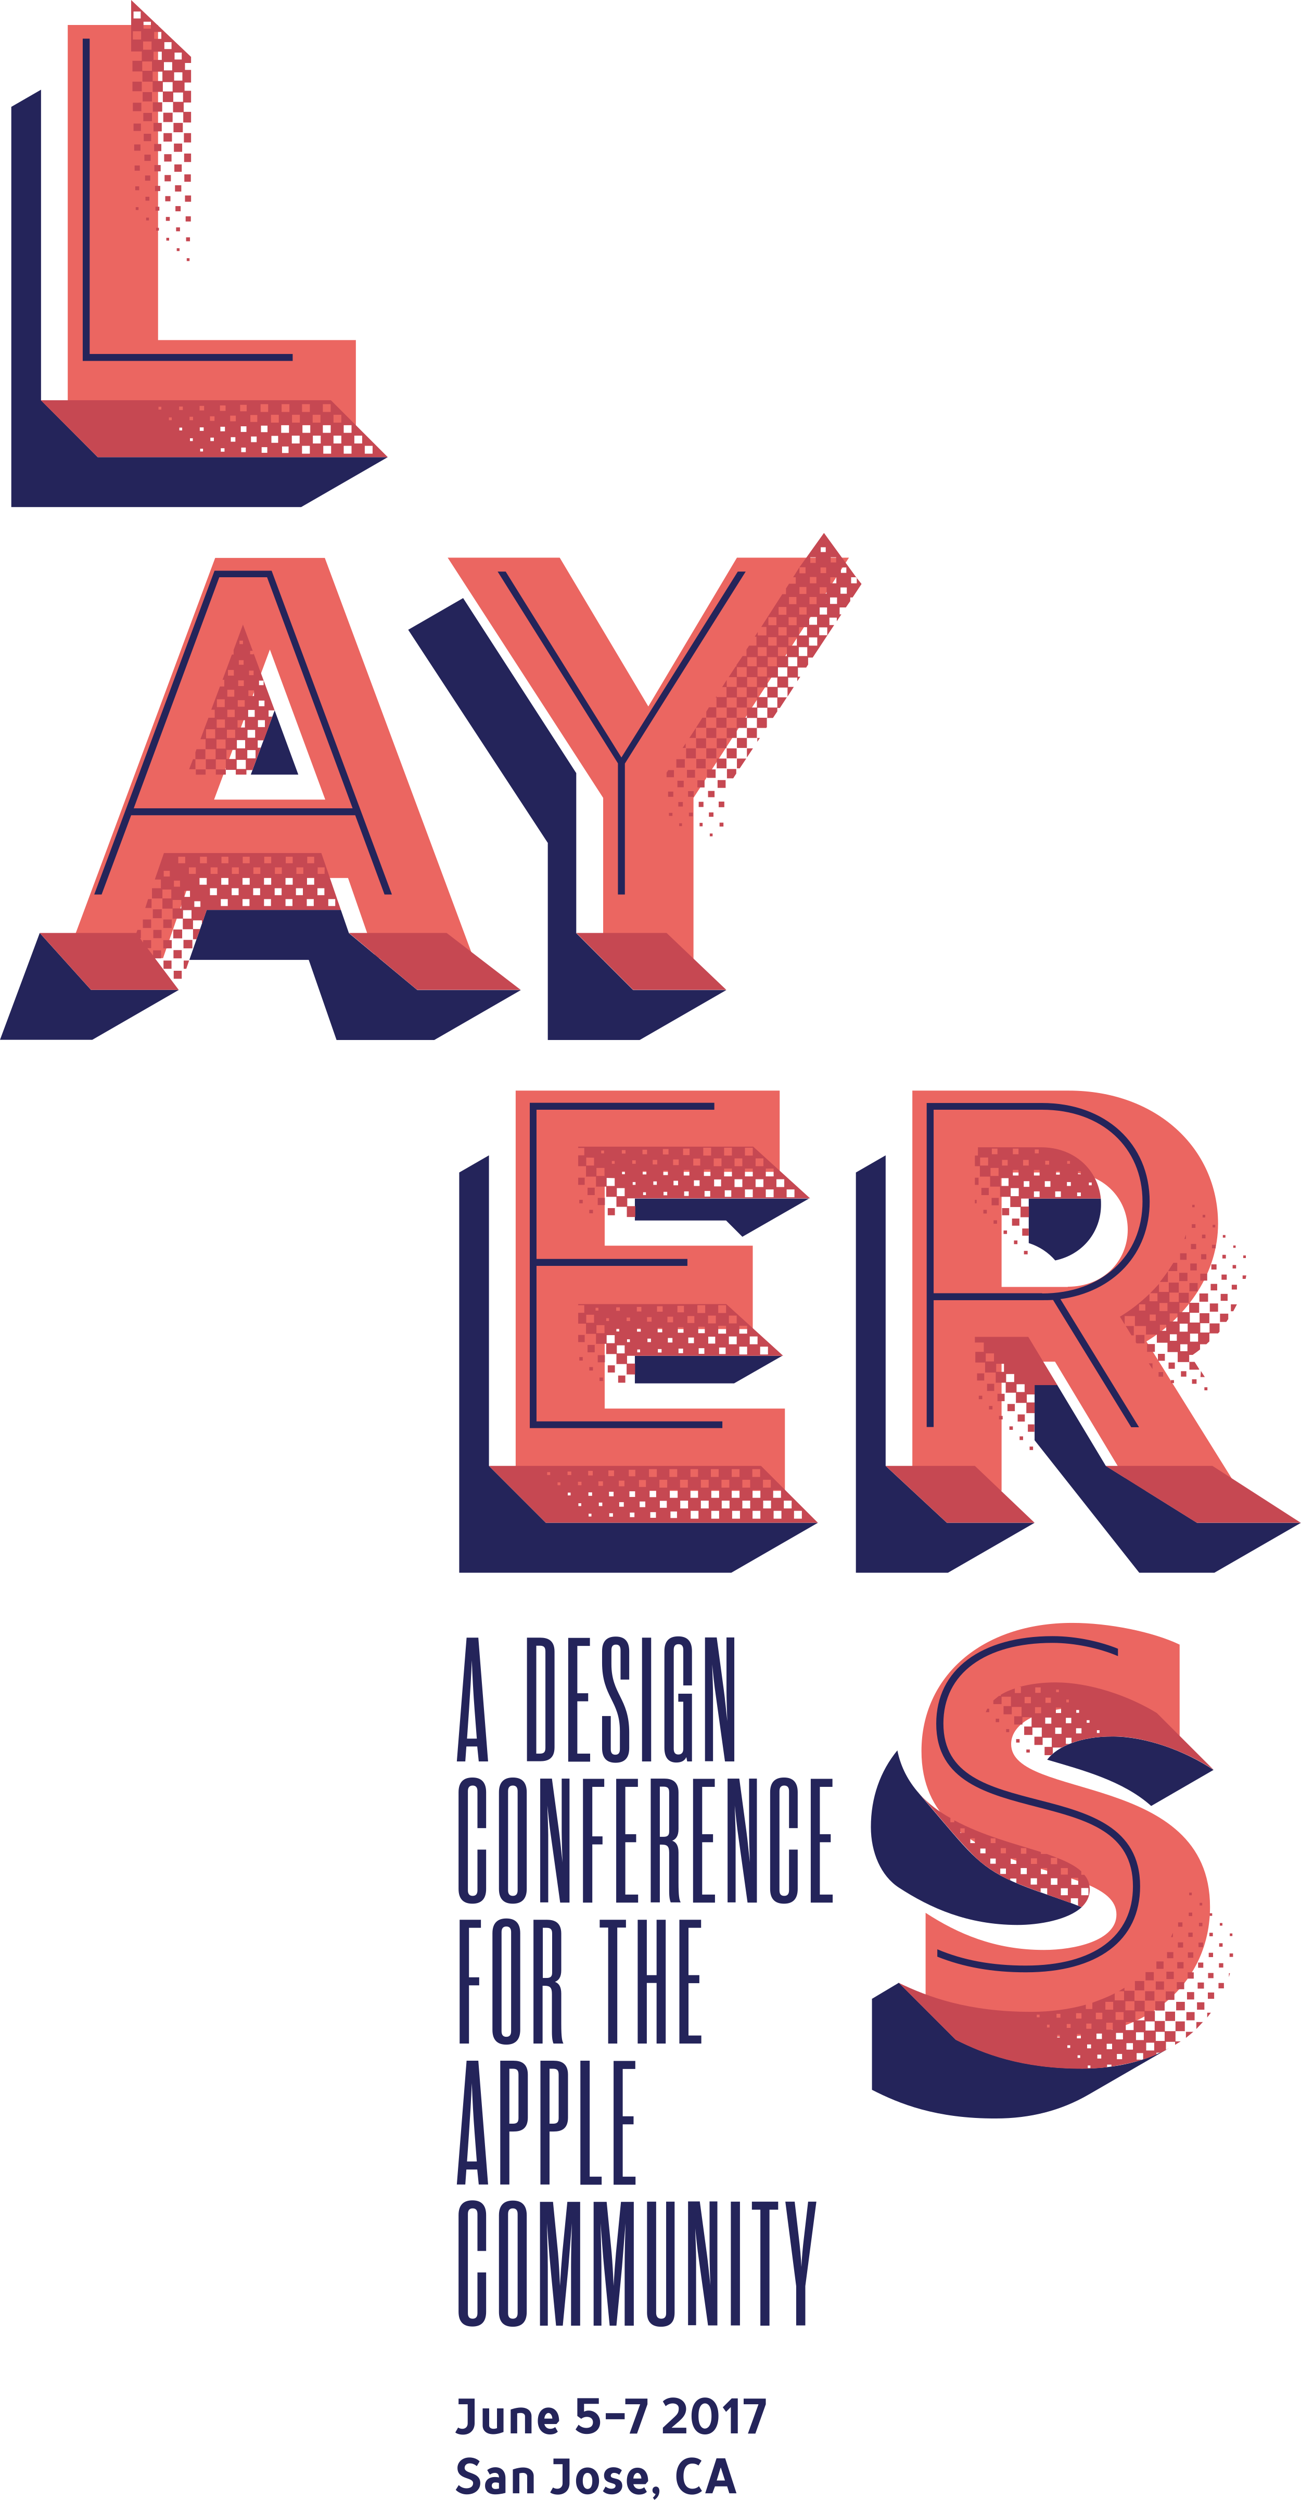 <?xml version="1.0" encoding="utf-8"?>
<!-- Generator: Adobe Illustrator 21.0.2, SVG Export Plug-In . SVG Version: 6.00 Build 0)  -->
<svg version="1.1" id="Layer_1" xmlns="http://www.w3.org/2000/svg" xmlns:xlink="http://www.w3.org/1999/xlink" x="0px" y="0px"
	 viewBox="0 0 599.2 1151.1" style="enable-background:new 0 0 599.2 1151.1;" xml:space="preserve">
<style type="text/css">
	.st0{fill:#EB6661;}
	.st1{fill:#24245A;}
	.st2{fill:#C64852;}
</style>
<g>
	<g>
		<path class="st0" d="M99.1,256.9h50.5l68.5,184.3h-45l-12.8-36.9H87.9l-12.8,36.9H30.6L99.1,256.9z M149.8,368.2l-25.5-69.1
			l-25.7,69.1H149.8z"/>
	</g>
	<g>
		<path class="st0" d="M277.8,367.4l-71.6-110.6h51.6l40.8,68.5l40.8-68.5H391l-71.6,110.6v74.7h-41.6V367.4z"/>
	</g>
	<g>
		<path class="st0" d="M237.5,502.2h121.6v37.4h-80.6v34h68.2V612h-68.2v36.6h83v37.9h-124V502.2z"/>
	</g>
	<g>
		<path class="st0" d="M420.2,502.2h72.1c40,0,68.7,26.3,68.7,61.3c0,22.1-13.6,42.4-33,54.2l42.8,68.7h-49.2L485.9,627h-24.6v59.5
			h-41.1V502.2z M491.8,592.5c16.6,0,27.6-12.1,27.6-26.3c0-14.2-11.1-26.3-27.6-26.3h-30.5v52.7H491.8z"/>
	</g>
	<g>
		<path class="st0" d="M426.3,924.6v-43.8c14.6,9.5,31.7,17.1,54.5,17.1c14,0,33.4-4.2,33.4-16.3c0-26.1-89.8-13.7-89.8-75.3
			c0-34.2,27.6-59,69.5-59c16.8,0,37.1,4.1,49.4,10v42.3c-11.4-7.3-29.4-13.3-45-13.3c-19.5,0-32.6,7.1-32.6,16.8
			c0,25.8,91.6,12.6,91.6,75c0,34.5-27.9,59.8-70,59.8C457.9,937.9,439.8,931.1,426.3,924.6z"/>
	</g>
	<g>
		<g>
			<path class="st0" d="M31.2,11.5h41.6v145.1h91.1v39.2H31.2V11.5z"/>
		</g>
	</g>
	<g>
		<path class="st1" d="M252.4,388.3L188,290l25.3-14.6l52.1,80.6v73.7l26.2,26.2h42.9l-39.9,23h-42.3V388.3z"/>
	</g>
	<g>
		<path class="st1" d="M18.3,429.6l23.6,26.2h40.5l-39.9,23H0L18.3,429.6z M142.2,442h-55l8-23H157l3.7,10.7l31.5,26.2h47.7
			l-39.9,23h-45L142.2,442z M126.5,327.1l10.9,29.6h-21.9L126.5,327.1z"/>
	</g>
	<g>
		<path class="st1" d="M5.2,49.2l13.7-7.9v143L45,210.5h133.6l-39.9,23H5.2V49.2z"/>
	</g>
	<g>
		<g>
			<path class="st1" d="M211.5,539.9l13.7-7.9v143l26.2,26.2h125.3l-39.9,23H211.5V539.9z M334.4,562h-42v-10.1h80.2l-30.7,17.6
				L334.4,562z M292.5,624.3h67.8L338.1,637h-45.7V624.3z"/>
		</g>
	</g>
	<g>
		<g>
			<path class="st1" d="M394.2,539.9l13.7-7.9v143l28.2,26.2h40.4l-39.9,23h-42.4V539.9z M473.8,572.4v-20.5H507
				c0.1,0.9,0.1,1.8,0.1,2.8c0,12.4-8.3,23-21.1,25.7C482.9,576.8,478.8,574,473.8,572.4z M476.5,663.2v-25.5h10.4l22.4,37.3
				l42,26.2h47.9l-39.9,23h-34.6L476.5,663.2z"/>
		</g>
	</g>
	<g>
		<g>
			<path class="st1" d="M414,869.2c-8.3-5.4-12.9-16.2-12.9-27.9c0-13.6,4.3-25.7,12.2-35.3c1.6,7.9,5.1,14.2,9.7,19.5l10.9,12.9
				c14.7,17.2,19.6,23.3,39.4,30.8c7.6,2.9,17,5.8,24.9,9c-6.4,5.9-19.6,8.2-29.7,8.2C445.7,886.3,428.6,878.7,414,869.2z
				 M401.6,962.3v-41.9l12.4-7.4l26.2,26.2c12.9,6.4,30.3,13.3,58.4,13.3c15.5,0,29.1-3.4,40-9.5l-37.4,21.6
				c-12.5,7.2-26.5,10.9-42.5,10.9C431.2,975.6,414.3,968.8,401.6,962.3z M482.3,810.3c4.7-6.3,15.7-10.7,30-10.7
				c15.5,0,33.6,6.7,46.6,15.4l-28.7,16.6C517.3,820,498.3,815,482.3,810.3z"/>
		</g>
	</g>
	<g>
		<path class="st2" d="M18.3,429.6h44.5l0.5-1.4h1.6v3.8h-0.4l1.4,2v-1.1h3.7v3.7h-1.7l2.6,3.4v-2.4h3.7v3.7h-2.8l10.9,14.5H41.9
			L18.3,429.6z M65.8,423.4h3.8v3.9h-3.8V423.4z M68.2,414h1.6v4.1h-2.9L68.2,414z M84.1,423h-4.6v-4.6h-4.7v-4.7h4.1v-4.1h-4.1v4.1
			H70V409h4.1V405h-2.8l4.2-12.2H148L157,419H95.2l-2.2,6.6v-1.8h-4.1v4.1h-4.7V423z M70.4,418.7h4.1v4.1h-4.1V418.7z M70.6,428.2
			h3.8v3.8h-3.8V428.2z M75.2,423.4h3.9v3.9h-3.9V423.4z M75.2,432.9h3.9v3.8h-3.9V432.9z M75.3,442.3H79v3.8h-3.7V442.3z
			 M78.2,403.6v-2.6h-2.8v2.6H78.2z M83.5,418.3v-3.9h-4v3.9H83.5z M79.8,428h4.1v4.1h-4.1V428z M79.9,437.5h3.8v3.8h-3.8V437.5z
			 M80,447h3.7v3.7H80V447z M82.9,408.3v-2.8h-2.8v2.8H82.9z M85.3,397.5v-3h-3.2v3H85.3z M88.2,423v-3.9h-3.9v3.9H88.2z
			 M84.5,432.8h4.1v3.9h-4.1V432.8z M84.6,442.3h2.5l-1.3,3.8h-1.2V442.3z M87.5,413v-2.8h-2.6v2.8H87.5z M90.2,402.4v-3H87v3H90.2z
			 M88.9,349.6H90v4.6h-2.9L88.9,349.6z M88.9,427.8h3.3l-1.7,4.7h-1.6V427.8z M92.3,417.6V415h-2.8v2.6H92.3z M90,346.4l0.5-1.4
			h4.1v4.6H90V346.4z M90.2,354.3h4.5v2.4h-4.5V354.3z M95.2,407.4v-3.2h-3.3v3.2H95.2z M95.3,397.5v-3h-3.2v3H95.3z M99.5,354.3
			h4.5v-4.6h-4.6v4.5h-4.6v-4.6h4.5V345h-4.6v-4.6h-2.4l3.7-9.9h2.9v-3.7h-1.6l4-10.7h2V313h-0.8l4.3-11.6h0.8v-2.1l4.3-11.7
			l4.5,12.1h-1.2v1.6h1.6v-0.5l9.7,26.3h-2.8v2.9h1.7l-3.9,10.9h-2.8v3.4h1.4l-3.8,10.3h-2.8v2.1h-4.9v-2.2h-4.6v2.2h-4.6V354.3z
			 M99.1,340v-4.2h-4.2v4.2H99.1z M99.9,412.2v-3.2h-3.2v3.2H99.9z M100.2,402.4v-3H97v3H100.2z M103.9,344.7v-4.2h-4.2v4.2H103.9z
			 M103.6,335.1v-3.8h-3.8v3.8H103.6z M103.5,325.6v-3.6h-3.6v3.6H103.5z M104.9,417.1V414h-3.2v3.2H104.9z M105.2,407.4v-3.2h-3.3
			v3.2H105.2z M105.2,397.5v-3H102v3H105.2z M108.5,349.5v-4.2h-4.2v4.2H108.5z M108.3,339.8V336h-3.8v3.8H108.3z M108.1,330.2v-3.4
			h-3.4v3.4H108.1z M107.9,320.8v-3.2h-3.2v3.2H107.9z M107.7,311.1v-2.6H105v2.6H107.7z M109.9,412.2v-3.2h-3.2v3.2H109.9z
			 M110,402.4v-3h-3.2v3H110z M113.2,354.1v-4.2H109v4.2H113.2z M112.9,344.6v-3.8h-3.8v3.8H112.9z M112.8,335v-3.4h-3.4v3.4H112.8z
			 M112.7,325.4v-3h-3.2v3H112.7z M112.3,315.9v-2.6h-2.6v2.6H112.3z M112.2,306.1V304H110v2.1H112.2z M111.9,296.5V295h-1.6v1.6
			H111.9z M115,407.4v-3.2h-3.3v3.2H115z M114.9,417.1V414h-3.2v3.2H114.9z M115,397.5v-3h-3.2v3H115z M117.7,349.2v-3.8h-3.8v3.8
			H117.7z M117.5,339.7v-3.6H114v3.6H117.5z M117.3,330.1v-3.2h-3v3.2H117.3z M117,320.5v-2.6h-2.6v2.6H117z M116.8,310.9v-2.1h-2.1
			v2.1H116.8z M119.8,412.2v-3.2h-3.2v3.2H119.8z M119.9,402.4v-3h-3.2v3H119.9z M122,334.8v-3.2h-3.2v3.2H122z M121.8,325.2v-2.6
			h-2.6v2.6H121.8z M121.4,315.5v-2.1h-2.1v2.1H121.4z M124.9,407.4v-3.2h-3.3v3.2H124.9z M124.8,417.1V414h-3.2v3.2H124.8z
			 M124.9,397.5v-3h-3.2v3H124.9z M129.7,412.2v-3.2h-3.2v3.2H129.7z M129.8,402.4v-3h-3.2v3H129.8z M134.8,407.4v-3.2h-3.3v3.2
			H134.8z M134.7,417.1V414h-3.2v3.2H134.7z M134.8,397.5v-3h-3.2v3H134.8z M139.5,412.2v-3.2h-3.2v3.2H139.5z M139.7,402.4v-3h-3.2
			v3H139.7z M144.7,407.4v-3.2h-3.3v3.2H144.7z M144.5,417.1V414h-3.2v3.2H144.5z M144.7,397.5v-3h-3.2v3H144.7z M149.4,412.2v-3.2
			h-3.2v3.2H149.4z M149.5,402.4v-3h-3.2v3H149.5z M154.4,417.1V414h-3.2v3.2H154.4z M160.7,429.6h45l34.1,26.2h-47.7L160.7,429.6z"
			/>
	</g>
	<g>
		<path class="st2" d="M265.4,429.6H307l27.5,26.2h-42.9L265.4,429.6z M307,355.8l0.8-1.2h2.6v3.3H307V355.8z M307.7,364.5h2.4v2.4
			h-2.4V364.5z M308.1,374.3h1.6v1.4h-1.6V374.3z M311.5,349.6h3.9v3.9h-3.9V349.6z M312,359.5h2.9v3H312V359.5z M312.4,369.3h2.1
			v2.1h-2.1V369.3z M312.8,379.1h1.3v1.3h-1.3V379.1z M315.8,342.3v2.1h-1.4L315.8,342.3z M316,344.6h4.5v4.6H316V344.6z
			 M316.4,354.5h3.7v3.6h-3.7V354.5z M316.9,364.3h2.6v2.6h-2.6V364.3z M317.3,374.2h1.8v1.7h-1.8V374.2z M320.5,335.2v4.6h-3
			L320.5,335.2z M320.6,335l2.9-4.5h1.7v4.6h-4.6V335z M320.6,340h4.6v4.5h-4.6V340z M320.7,349.5h4.3v4.3h-4.3V349.5z M321.2,359.3
			h3.3v3.3h-3.3V359.3z M321.8,369.2h2.2v2.4h-2.2V369.2z M322.2,378.9h1.4v1.6h-1.4V378.9z M325.3,327.7l1.2-2h3.4v4.7h-4.6V327.7z
			 M325.3,335.2h4.6v4.6h-4.6V335.2z M325.3,344.6h4.6v4.6h-4.6V344.6z M325.6,354.3h4v3.9h-4V354.3z M326.1,364.2h3v2.9h-3V364.2z
			 M326.5,374.1h2.1v2h-2.1V374.1z M326.9,383.8h1.3v1.3h-1.3V383.8z M339.3,330.5h4.7v-4.7h-4.7V330.5h-4.6v-4.7h4.6v-4.6h-4.6v4.6
			h-4.7v-4.6h-0.4l0.4-0.7v0.5h4.6v-4.6h-2l2.1-3.3v3.2h4.6v-4.5h-3.7l3.2-4.9h0.4v-0.7l2.8-4.1h1.8v-3l1.2-1.8h3.4v-4.1h-0.8
			l1.4-2.2v1.6h4v-3.9h-2.4l9.7-15.1h1.7V271l1.4-2.2l0.1-0.1v0.1h3v-3h-1.2l2.9-4.6v2.8h2.8v-2.8h-2.8l11.3-15.8l14.9,20.5l2.4,3
			l-4.1,6.2h-1.1v1.7l-2,2.9h-2.9v3.2h0.8l-2.1,3.2v-1.7h-3.4v3.4h2.2l-9.9,15h-2.1v3.2l-0.9,1.4h-3.8v4.2h1.1l-1.4,2.1v-1.7H363
			v4.3h2.6l-2.9,4.5v-4.2h-4.5v4.5h4.2l-3.2,4.9h-1.2v1.6l-2,3h-2.8v4.2l-0.3,0.4h-4.3v-4.6H344v4.6h-4.7V330.5z M329.9,330.5h4.7
			v4.6h-4.7V330.5z M330.1,340h4.5v4.5h-4.5V340z M330.1,349.3h4.5v4.5h-4.5V349.3z M330.5,359.2h3.7v3.6h-3.7V359.2z M331,369.1
			h2.6v2.6H331V369.1z M331.4,378.8h1.8v1.8h-1.8V378.8z M334.7,335.2h4.6v4.6h-4.6V335.2z M334.7,344.6h4.6v4.6h-4.6V344.6z
			 M334.8,354.1h4.3v2.1l-1.4,2.2h-2.9V354.1z M343.9,311.7v-4.5h-4.5v4.5H343.9z M343.9,321v-4.5h-4.5v4.5H343.9z M339.4,339.8h4.6
			v4.6h-4.6V339.8z M339.4,349.3h4.3l-3,4.5h-1.3V349.3z M348.6,325.8v-4.6H344v4.6H348.6z M344,335.2h4.6v4.6H344V335.2z
			 M344,344.6h2.8l-2.8,4.2V344.6z M348.5,306.8v-4.2h-4.3v4.2H348.5z M348.6,316.3v-4.5h-4.5v4.5H348.6z M353.4,321v-4.5h-4.6v4.5
			H353.4z M353.4,330.5v-4.6h-4.6v4.6H353.4z M348.8,339.8h1.2l-1.2,1.8V339.8z M353.2,311.5v-4.3h-4.3v4.3H353.2z M353.1,302.1V298
			H349v4.1H353.1z M358,316.3v-4.3h-4.5v4.3H358z M358,325.8v-4.6h-4.5v4.6H358z M357.8,306.8v-4.2h-4.2v4.2H357.8z M357.7,297.3
			v-3.9h-3.9v3.9H357.7z M357.6,287.9v-3.7h-3.7v3.7H357.6z M362.6,311.5v-4.2h-4.3v4.2H362.6z M362.4,302.1V298h-4.1v4.1H362.4z
			 M362.3,292.6v-3.8h-3.8v3.8H362.3z M362.2,283.1v-3.6h-3.6v3.6H362.2z M367.2,306.8v-4.2H363v4.2H367.2z M367,297.3v-3.9h-3.9
			v3.9H367z M366.9,287.9v-3.7h-3.7v3.7H366.9z M366.8,278.2v-3.3h-3.4v3.3H366.8z M371.8,302.1V298h-3.9v4.1H371.8z M371.7,292.6
			v-3.8H368v3.8H371.7z M371.5,283v-3.4h-3.4v3.4H371.5z M371.4,273.5v-3.2h-3.2v3.2H371.4z M376.4,297.3v-3.8h-3.8v3.8H376.4z
			 M376.3,287.7v-3.6h-3.6v3.6H376.3z M376.1,278.2v-3.3h-3.3v3.3H376.1z M376,268.6v-2.9h-3v2.9H376z M375.7,259.2v-2.6h-2.5v2.6
			H375.7z M381,292.5v-3.6h-3.7v3.6H381z M380.9,283v-3.3h-3.4v3.3H380.9z M380.7,273.4v-3h-3.2v3H380.7z M380.5,263.9v-2.6h-2.6
			v2.6H380.5z M380.3,254.3V252H378v2.2H380.3z M385.5,278.1v-3h-3.2v3H385.5z M385.2,268.6v-2.8h-2.8v2.8H385.2z M385.1,259v-2.4
			h-2.5v2.4H385.1z M390,273.4v-2.9h-2.9v2.9H390z M389.8,263.8v-2.5h-2.5v2.5H389.8z M394.6,268.6v-2.8h-2.6v2.8H394.6z"/>
	</g>
	<g>
		<path class="st2" d="M225.2,675h125.3l26.2,26.2H251.4L225.2,675z M253.4,679.2v-1.3H252v1.3H253.4z M258.1,683.9v-1.3h-1.3v1.3
			H258.1z M263.1,679.2v-1.6h-1.7v1.6H263.1z M262.8,688.6v-1.3h-1.3v1.3H262.8z M288.5,555.7h-4.6v-4.6h-4.7v-4.7h-4.7v-4.6h-4.6
			V537h-3.6v-5h2.8v-3.4h-2.8V528h80.6l26.2,23.8h-84.2v3.6h3.7v5h-3.9V555.7z M266.3,542.3h3v3.3h-3V542.3z M288.5,628.1h-4.6v-4.6
			h-4.7v-4.7h-4.7v-4.6h-4.6v-4.7h-3.6v-5h2.8V601h-2.8v-0.5h68.2l26.2,23.8h-71.9v3.6h3.7v5h-3.9V628.1z M266.3,614.7h3v3.3h-3
			V614.7z M267.8,683.9v-1.6h-1.6v1.6H267.8z M267.7,693.5v-1.3h-1.3v1.3H267.7z M266.8,552.5h1.6v1.6h-1.6V552.5z M266.8,624.9h1.6
			v1.6h-1.6V624.9z M273.6,536.7v-3.6l-3.6-0.1v3.7H273.6z M273.6,609.1v-3.7h-3.6v3.7H273.6z M270.6,546.9h3.3v3.4h-3.3V546.9z
			 M270.6,619.3h3.3v3.4h-3.3V619.3z M273,679.4v-2.1h-2.1v2.1H273z M272.7,688.8v-1.6H271v1.6H272.7z M272.4,698.3v-1.3h-1.3v1.3
			H272.4z M271.4,557.1h1.7v1.6h-1.7V557.1z M271.4,629.5h1.7v1.6h-1.7V629.5z M275.6,603.5v-1.3h-1.3v1.3H275.6z M278.4,541.5v-3.7
			h-3.7v3.7H278.4z M278.4,613.9v-3.7h-3.7v3.7H278.4z M275.3,551.6h3.3v3.3h-3.3V551.6z M275.3,624h3.3v3.3h-3.3V624z M277.7,684.2
			v-2.1h-2.1v2.1H277.7z M277.4,693.5v-1.6h-1.6v1.6H277.4z M276.1,634.3h1.6v1.6h-1.6V634.3z M278.2,531.1v-1.3h-1.3v1.3H278.2z
			 M280.5,608.3V607h-1.3v1.3H280.5z M283.1,546.1v-3.6l-3.7-0.1v3.7H283.1z M283.1,618.5v-3.7h-3.7v3.7H283.1z M279.9,556.3h3.3
			v3.3h-3.3V556.3z M279.9,628.7h3.3v3.3h-3.3V628.7z M282.8,679.7v-2.6h-2.6v2.6H282.8z M282.6,689v-2.1h-2.1v2.1H282.6z
			 M282.3,698.4v-1.6h-1.7v1.6H282.3z M283.1,535.9v-1.3h-1.3v1.3H283.1z M285.5,603.6V602h-1.7v1.6H285.5z M285.2,613.1v-1.3h-1.3
			v1.3H285.2z M287.7,550.8v-3.7h-3.6v3.7H287.7z M287.7,623.2v-3.7h-3.6v3.7H287.7z M284.7,633.4h3.3v3.3h-3.3V633.4z M287.6,684.4
			v-2.6H285v2.6H287.6z M287.3,693.8v-2.1h-2.1v2.1H287.3z M288.1,531.2v-1.6h-1.7v1.6H288.1z M287.8,540.7v-1.3h-1.3v1.3H287.8z
			 M290.2,608.3v-1.6h-1.6v1.6H290.2z M290.1,618v-1.3h-1.3v1.3H290.1z M292.6,679.8v-3h-3v3H292.6z M292.5,689.3v-2.6h-2.6v2.6
			H292.5z M292.2,698.6v-2.1h-2.1v2.1H292.2z M292.8,535.9v-1.6h-1.6v1.6H292.8z M292.7,545.6v-1.3h-1.3v1.3H292.7z M295.4,603.9
			v-2.1h-2.1v2.1H295.4z M295.1,613.2v-1.6h-1.7v1.6H295.1z M294.8,622.7v-1.3h-1.3v1.3H294.8z M297.5,684.7v-3.2h-3.2v3.2H297.5z
			 M297.2,694v-2.6h-2.6v2.6H297.2z M298,531.5v-2.1h-2.1v2.1H298z M297.7,540.8v-1.6H296v1.6H297.7z M297.5,550.3V549h-1.3v1.3
			H297.5z M300.1,608.6v-2.1H298v2.1H300.1z M299.8,618v-1.6h-1.6v1.6H299.8z M302.5,680.1v-3.6h-3.6v3.6H302.5z M302.2,689.4v-3h-3
			v3H302.2z M302.1,698.9v-2.6h-2.6v2.6H302.1z M302.7,536.2v-2.1h-2.1v2.1H302.7z M302.5,545.6V544h-1.6v1.6H302.5z M305.2,604
			v-2.5h-2.6v2.5H305.2z M305,613.5v-2.1h-2.1v2.1H305z M304.7,622.8v-1.6H303v1.6H304.7z M307.3,685v-3.6h-3.6v3.6H307.3z
			 M307.1,694.3v-3.2h-3.2v3.2H307.1z M307.9,531.6v-2.5h-2.6v2.5H307.9z M307.6,541.1V539h-2.1v2.1H307.6z M307.3,550.4v-1.6h-1.7
			v1.6H307.3z M310,608.9v-2.6h-2.6v2.6H310z M309.7,618.2v-2.1h-2.1v2.1H309.7z M311.9,680.1v-3.6h-3.6v3.6H311.9z M312.1,689.7
			v-3.6h-3.6v3.6H312.1z M311.8,699v-3h-3v3H311.8z M312.6,536.5v-2.6H310v2.6H312.6z M312.3,545.8v-2.1h-2.1v2.1H312.3z M315,604.3
			v-3h-3v3H315z M314.8,613.7v-2.6h-2.6v2.6H314.8z M314.6,623.1V621h-2.1v2.1H314.6z M316.8,685v-3.6h-3.6v3.6H316.8z M316.9,694.6
			V691h-3.6v3.6H316.9z M317.6,531.9v-3h-3v3H317.6z M317.5,541.3v-2.6h-2.6v2.6H317.5z M317.2,550.7v-2.1h-2.1v2.1H317.2z
			 M319.8,609.1V606h-3.2v3.2H319.8z M319.6,618.5v-2.6h-2.6v2.6H319.6z M321.5,680.1v-3.6H318v3.6H321.5z M321.5,689.7v-3.6H318
			v3.6H321.5z M321.7,699.3v-3.6h-3.6v3.6H321.7z M322.5,536.7v-3.2h-3.2v3.2H322.5z M322.2,546.1v-2.6h-2.6v2.6H322.2z
			 M324.8,604.5V601h-3.6v3.6H324.8z M324.6,613.9v-3h-3v3H324.6z M324.4,623.4v-2.6h-2.6v2.6H324.4z M326.4,685v-3.6h-3.6v3.6
			H326.4z M326.4,694.6V691h-3.6v3.6H326.4z M327.5,532.1v-3.6h-3.6v3.6H327.5z M327.2,541.5v-3h-3v3H327.2z M327.1,551v-2.6h-2.6
			v2.6H327.1z M329.7,609.4v-3.6h-3.6v3.6H329.7z M329.4,618.7v-3.2h-3.2v3.2H329.4z M331,680.1v-3.6h-3.6v3.6H331z M331.2,689.7
			v-3.6h-3.6v3.6H331.2z M331.2,699.3v-3.6h-3.6v3.6H331.2z M332.3,537v-3.6h-3.6v3.6H332.3z M332.1,546.3v-3.2h-3.2v3.2H332.1z
			 M334.4,604.5V601h-3.6v3.6H334.4z M334.4,614.1v-3.6h-3.6v3.6H334.4z M334.2,623.5v-3h-3v3H334.2z M335.9,685v-3.6h-3.6v3.6
			H335.9z M336,694.6V691h-3.6v3.6H336z M337.1,532.1v-3.6h-3.6v3.6H337.1z M337.1,541.7v-3.6h-3.6v3.6H337.1z M336.8,551.1v-3h-3v3
			H336.8z M339.3,609.4v-3.6h-3.6v3.6H339.3z M339.3,619v-3.6h-3.6v3.6H339.3z M340.6,680.1v-3.6h-3.6v3.6H340.6z M340.6,689.7v-3.6
			h-3.6v3.6H340.6z M340.8,699.3v-3.6h-3.6v3.6H340.8z M341.9,537v-3.6h-3.6v3.6H341.9z M341.9,546.6v-3.6h-3.6v3.6H341.9z
			 M344.1,614.1v-3.6h-3.6v3.6H344.1z M344.1,623.7v-3.6h-3.6v3.6H344.1z M345.5,685v-3.6h-3.6v3.6H345.5z M345.5,694.6V691h-3.6
			v3.6H345.5z M346.7,532.1v-3.6h-3.6v3.6H346.7z M346.7,541.7v-3.6h-3.6v3.6H346.7z M346.7,551.3v-3.6h-3.6v3.6H346.7z M348.9,619
			v-3.6h-3.6v3.6H348.9z M350.1,680.1v-3.6h-3.6v3.6H350.1z M350.2,689.7v-3.6h-3.6v3.6H350.2z M350.2,699.3v-3.6h-3.6v3.6H350.2z
			 M351.6,537v-3.6H348v3.6H351.6z M351.6,546.6v-3.6H348v3.6H351.6z M353.7,623.7v-3.6h-3.6v3.6H353.7z M355,685v-3.6h-3.6v3.6H355
			z M355.1,694.6V691h-3.6v3.6H355.1z M356.3,541.7v-3.6h-3.6v3.6H356.3z M356.3,551.3v-3.6h-3.6v3.6H356.3z M359.7,689.7v-3.6h-3.6
			v3.6H359.7z M359.9,699.3v-3.6h-3.6v3.6H359.9z M361.2,546.6v-3.6h-3.6v3.6H361.2z M364.6,694.6V691H361v3.6H364.6z M365.9,551.3
			v-3.6h-3.6v3.6H365.9z M369.3,699.3v-3.6h-3.6v3.6H369.3z"/>
	</g>
	<g>
		<path class="st2" d="M407.9,675H449l27.5,26.2h-40.4L407.9,675z M470,555.8h-4.7v-4.7h-4.7v-4.7h-4.6v-4.6h-4.7V537H449v-4.9h1.4
			v-3.8h29.1c15.5,0,26.2,10.5,27.5,23.6h-36.7v3.7h3.6v4.9H470V555.8z M449,542.3h1.7v3.3H449V542.3z M449,552.5h0.8v1.6H449V552.5
			z M472.6,646h-4.7v-4.7h-4.7v-4.6h-4.6v-4.7h-4.9v-4.6h-4.5v-4.9h3.9v-4.3H449v-2.6h24.6l13.4,22.2h-10.5v4.3h-3.6v3.7h3.6v4.9
			h-3.8V646z M450,632.4h3.3v3.3H450V632.4z M450.8,642.7h1.6v1.6h-1.6V642.7z M455.1,536.7v-3.7h-3.7v3.7H455.1z M452,547h3.4v3.3
			H452V547z M452.9,557.1h1.6v1.7h-1.6V557.1z M457.8,626.9v-3.7H454v3.7H457.8z M454.6,637.2h3.3v3.3h-3.3V637.2z M455.5,647.4h1.6
			v1.6h-1.6V647.4z M459.9,541.5v-3.7h-3.7v3.7H459.9z M459.4,531.5v-2.6h-2.6v2.6H459.4z M456.7,551.6h3.3v3.4h-3.3V551.6z
			 M457.6,561.9h1.6v1.6h-1.6V561.9z M462.4,631.6V628h-3.6v3.7H462.4z M459.4,641.8h3.3v3.4h-3.3V641.8z M460.1,652h1.7v1.6h-1.7
			V652z M464.5,546.1v-3.6h-3.7v3.6H464.5z M464.1,536.7v-2.6h-2.6v2.6H464.1z M461.5,556.3h3.3v3.3h-3.3V556.3z M462.2,566.6h1.6
			v1.6h-1.6V566.6z M467.1,636.4v-3.7h-3.7v3.7H467.1z M464,646.5h3.4v3.3H464V646.5z M464.9,656.8h1.6v1.6h-1.6V656.8z
			 M469.2,550.8v-3.7h-3.7v3.7H469.2z M466.1,561.1h3.4v3.3h-3.4V561.1z M469.1,531.5v-2.6h-2.6v2.6H469.1z M469.1,541.3v-2.6h-2.6
			v2.6H469.1z M467,571.2h1.6v1.7H467V571.2z M471.9,641v-3.6h-3.7v3.6H471.9z M468.7,651.3h3.3v3.3h-3.3V651.3z M469.6,661.4h1.6
			v1.7h-1.6V661.4z M470.8,565.7h3v3.3h-3V565.7z M473.8,536.7v-2.6h-2.6v2.6H473.8z M474.1,546.5v-2.6h-2.6v2.6H474.1z M471.6,576
			h1.7v1.6h-1.7V576z M473.4,655.9h3v3.4h-3V655.9z M474.2,666.1h1.6v1.6h-1.6V666.1z M478.8,541.3v-2.6h-2.6v2.6H478.8z
			 M478.8,551.2v-2.6h-2.6v2.6H478.8z M478.4,531.1v-1.8h-1.8v1.8H478.4z M483.8,546.5v-2.6h-2.6v2.6H483.8z M483.2,536.3v-1.8h-1.8
			v1.8H483.2z M488.6,551.2v-2.6h-2.6v2.6H488.6z M488.1,540.9v-1.7h-1.7v1.7H488.1z M493.2,546.1v-1.8h-1.8v1.8H493.2z
			 M492.8,535.9v-1.3h-1.3v1.3H492.8z M497.8,550.8v-1.7h-1.7v1.7H497.8z M497.8,540.7v-1.3h-1.3v1.3H497.8z M502.8,545.8v-1.3h-1.3
			v1.3H502.8z M509.2,675h49.2l40.7,26.2h-47.9L509.2,675z M547.8,627.2h-5.4v-4.6h-4.7v-4.3h-4.9v-3.8h-5v-3.9h-5.1v-4.6h-4.7v3.9
			l-2.2-3.6c5-3,9.5-6.6,13.6-10.5v3.4h3.7v-3.7h-3.4c1.4-1.4,2.8-2.9,4.1-4.3v3.7h4.5v-4.3h4.6v4.6h-4.3v4.3h4.3v-4.2h4.6v4.6h-4.3
			v4.3h4.5v-4.3h4.6v4.6h-4.3v4.5h4.5v-4.3h4.5v4.6h-4.2v4.3h4.3v-4.2h4.6v3.8l-0.7,0.8H557v3.7l-1.4,1.3h-2.9v2.4
			c-1.2,0.9-2.2,1.7-3.4,2.5h-1.6v3.2h2.5l2.1,3.3v0.3h-4.5V627.2z M518.5,610.6h3.7v4.3h-1.1L518.5,610.6z M523.1,618.1v-3.4h4v3.9
			h-3.6L523.1,618.1z M527.5,603.5v-2.9h-2.9v2.9H527.5z M528.3,618.9h3.6v3.6h-3.6V618.9z M529.1,627.8h1.7v2.6L529.1,627.8z
			 M532.3,608.2v-2.9h-2.8v2.9H532.3z M533.3,623.4h3.2v3.2h-3.2V623.4z M533.6,631.8h2.1v2.1h-2.1V631.8z M537.7,603.7v-3.7H534
			v3.7H537.7z M537.9,585.4v4.9h-3.7C535.3,589,537.1,586.5,537.9,585.4z M537.1,612.8v-2.8h-2.9v2.8H537.1z M538.2,627.4h2.9v2.9
			h-2.9V627.4z M538.3,584.8l2.1-3.3h1.8v3.8h-4V584.8z M542.3,608.5v-3.7h-3.6v3.7H542.3z M542,617.4v-3h-3.2v3H542z M539.3,635.5
			h1.4v1.4h-1.4V635.5z M543.1,586.1h3.8v3.8h-3.8V586.1z M547,613.2v-3.7h-3.7v3.7H547z M543.5,577.1h3v3h-3V577.1z M546.9,622.2
			V619h-3.3v3.2H546.9z M543.9,631.4h2.5v2.5h-2.5V631.4z M546.2,568.5v2h-0.7L546.2,568.5z M547.8,590.8h3.8v3.8h-3.8V590.8z
			 M551.8,617.8v-3.7h-3.7v3.7H551.8z M548.2,581.8h3v3.2h-3V581.8z M548.5,572.8h2.4v2.4h-2.4V572.8z M548.9,563.7h1.7v1.7h-1.7
			V563.7z M549,635.1h2.1v2.1H549V635.1z M549.1,554.8h1.1v1.1h-1.1V554.8z M552.4,595.6h4v3.8h-4V595.6z M552.8,586.5h3.2v3.2h-3.2
			V586.5z M553.1,631.3l1.8,2.8h-2L553.1,631.3z M553.2,577.5h2.4v2.4h-2.4V577.5z M553.6,568.5h1.6v1.7h-1.6V568.5z M553.9,559.4
			h1.2v1.2h-1.2V559.4z M554.7,638.8h1.4v1.4h-1.4V638.8z M557.2,600.2h3.8v3.8h-3.8V600.2z M557.6,591.2h3v3h-3V591.2z
			 M557.9,582.2h2.4v2.4h-2.4V582.2z M558.2,573.2h1.7v1.6h-1.7V573.2z M558.5,564h1.2v1.2h-1.2V564z M561.9,604.9h3.8v2.5l-0.9,1.3
			h-2.9V604.9z M562.2,595.8h3.2v3.2h-3.2V595.8z M562.6,586.9h2.4v2.4h-2.4V586.9z M563,577.8h1.6v1.7H563V577.8z M563.2,568.7h1.2
			v1.2h-1.2V568.7z M566.9,600.6h2.8l-1.7,3.2h-1.1V600.6z M567.3,591.6h2.4v2.2h-2.4V591.6z M567.7,582.5h1.6v1.6h-1.6V582.5z
			 M568,573.5h1.1v1.1H568V573.5z M572.3,587.3h1.7l-0.3,1.6h-1.4V587.3z M572.6,578.1h1.2v1.2h-1.2V578.1z"/>
	</g>
	<g>
		<path class="st2" d="M536.7,935.3h4.7v4.7h2.4l-2.6,1.6v-1.4h-4.2v3.8l-2.4,1.2h-2v0.9c-2,0.8-3.9,1.6-6.1,2.2v-2.9h-3v3h2.5
			c-4.7,1.6-9.3,2.4-14.1,3.2v-0.9h-2v1.2c-2.8,0.4-8,0.7-11.3,0.7c-28.2,0-45.5-6.8-58.4-13.3L414,913.1
			c13.4,6.4,31.6,13.3,61.1,13.3c8.7,0,17.5-1.2,25-3.3v2h3v-2.9c3.6-1.3,7-2.6,10.3-4.3v3.2h4.3v-4.2h-2.4l2.6-1.6v1.4h4.6v4.6h4.7
			v4.7h4.7v4.6h4.6V935.3z M422.6,825l0.9,1.1C423.1,825.7,422.8,825.4,422.6,825z M423.5,826.1c3.8,4.2,9.1,8.3,14.5,11.2h-0.3v1.8
			h1.8v-0.9c13.3,7.1,27.5,10.7,39.9,14.6v0.9h2.8c1.7,0.7,3.3,1.2,4.7,1.8H484v2.9h2.9v-2.9c4.2,1.6,8.6,3.8,11.1,6.2v1.6h1.4
			c1.6,1.8,2.5,4.1,2.5,6.7c0,3.8-1.7,6.2-3.7,8.2l-1.7-0.7v-3.4h-3.3v2.2l-10.9-3.9v-2.9h-3v1.8c-3.7-1.2-7.6-2.8-11.2-4.2V865
			h-2.8v0.9c-5.7-2.6-12-6.7-15.9-10.5C440.1,846.3,431,834.5,423.5,826.1z M444.3,841.9h-2v2.1h2V841.9z M446.9,848.7h2.1v-2.2
			h-2.1V848.7z M451.5,853.4h2.4v-2.2h-2.4V853.4z M455.6,788.4H454l0.7-1.6h0.9V788.4z M456.1,858.2h2.5v-2.4h-2.5V858.2z
			 M456.3,848.7h2.2v-2.2h-2.2V848.7z M461.3,784.7h-3.8V783l2.6-2.1h0.8v-0.5c2.6-1.6,5.5-2.6,6.5-2.9v2.1h2.8v-2.8h-0.8
			c4.9-1.3,10.5-2.1,16.8-2.1c15.5,0,33.6,6.1,46.6,14.1l26.2,26.2c-12.8-8.7-31.7-15.4-45.8-15.4c-9,0-14.1,1.1-19.7,3v-2.4h-2.6
			v2.8h1.6c-1.2,0.5-2.4,1.1-3.6,1.7h-4v2.8l-0.8,0.7h-3v-3.8h3.3v-4.2h-4.2v3.3h-3.8v-3.8h3.4v-4.2h-4.3v3.4h-3.8V795h3.4v-4.3
			h-4.2v3.4h-3.8v-3.8h3.4V786H466v3.4h-3.8v-3.8h3.4v-4.3h-4.3V784.7z M458.6,793v-1.6h1.6v1.6H458.6z M460.7,862.9h2.6v-2.5h-2.6
			V862.9z M460.9,853.4h2.4v-2.4h-2.4V853.4z M463.4,797.6v-1.4h1.4v1.4H463.4z M465.5,858.3h2.6v-2.6h-2.6V858.3z M468,802.4v-1.6
			h1.6v1.6H468z M470.1,863h2.8v-2.8h-2.8V863z M470.2,853.6h2.5v-2.6h-2.5V853.6z M471.9,784.3h2.9v-2.9h-2.9V784.3z M472.7,807
			v-1.4h1.6v1.4H472.7z M474.7,867.8h2.9v-2.9h-2.9V867.8z M474.8,858.3h2.8v-2.6h-2.8V858.3z M476.7,788.9h2.8v-2.8h-2.8V788.9z
			 M476.8,779.5h2.5V777h-2.5V779.5z M478.8,927.7h-1.3v1.2h1.3V927.7z M479.4,863h2.9v-2.8h-2.9V863z M481.4,793.7h2.8v-2.8h-2.8
			V793.7z M481.5,784.1h2.5v-2.4h-2.5V784.1z M483.4,932.3h-1.2v1.3h1.2V932.3z M484,867.9h3v-3h-3V867.9z M486,798.4h2.9v-2.9H486
			V798.4z M486.3,788.8h2.4v-2.5h-2.4V788.8z M486.4,779.2h1.3V778h-1.3V779.2z M488.4,927.3h-1.8v1.8h1.8V927.3z M488.1,937h-1.2
			v1.2h1.2V937z M488.6,863.2h3.2v-3h-3.2V863.2z M488.6,872.7h3.2v-3.2h-3.2V872.7z M490.9,793.5h2.5V791h-2.5V793.5z M491.1,783.9
			h1.2v-1.3h-1.2V783.9z M493.1,932h-1.8v1.8h1.8V932z M492.9,941.8h-1.3v1.2h1.3V941.8z M493.4,867.9h3.2v-3.2h-3.2V867.9z
			 M495.6,798.2h2.5v-2.4h-2.5V798.2z M498.1,927h-2.5v2.5h2.5V927z M495.7,788.7h1.3v-1.3h-1.3V788.7z M497.9,936.6H496v2h1.8
			V936.6z M497.5,946.4h-1.2v1.2h1.2V946.4z M498,872.7h3.3v-3.3H498V872.7z M502.7,931.8h-2.4v2.4h2.4V931.8z M500.5,793.3h1.3
			v-1.2h-1.3V793.3z M502.5,941.4h-1.8v1.8h1.8V941.4z M502.2,951.1H501v1.2h1.2V951.1z M507.7,926.8h-3v3h3V926.8z M507.5,936.4
			H505v2.5h2.5V936.4z M505.2,798h1.2v-1.3h-1.2V798z M507.2,946.1h-1.8v1.8h1.8V946.1z M512.7,921.8h-3.6v3.6h3.6V921.8z
			 M512.5,931.4h-3v3.2h3V931.4z M512.2,941.1h-2.5v2.5h2.5V941.1z M517.5,926.5h-3.7v3.6h3.7V926.5z M517.2,936.1H514v3h3.2V936.1z
			 M516.8,945.8h-2.4v2.4h2.4V945.8z M522.5,921.5h-4.2v4.2h4.2V921.5z M522.1,931.1h-3.6v3.7h3.6V931.1z M521.8,940.8h-3v3h3V940.8
			z M522.7,916.5v-4.3h4.3v4.3H522.7z M527.1,926.2h-4.2v4.1h4.2V926.2z M526.8,935.8h-3.6v3.6h3.6V935.8z M531.7,921.2h-4.3v-4.3
			h4.3V921.2z M527.6,911.9v-3.8h3.8v3.8H527.6z M531.8,930.8h-4.2v4.2h4.2V930.8z M531.6,940.6h-3.7v3.6h3.7V940.6z M532.1,921.5
			h4.3v4.3h-4.3V921.5z M532.3,912.4h3.8v3.8h-3.8V912.4z M536.4,935.6h-4.1v4.2h4.1V935.6z M535.9,903.2v3.4h-3.3v-3.4H535.9z
			 M541.2,930.6h-4.5v-4.3h4.5V930.6z M536.9,917h4v3.9h-4V917z M537.2,907.9h3.4v3.4h-3.4V907.9z M537.5,898.9h2.9v2.8h-2.9V898.9z
			 M540.2,890v2h-0.9L540.2,890z M541.4,930.8h4.3v4.5h-4.3V930.8z M541.7,921.8h4v3.9h-4V921.8z M542,912.7h3.4v3.3H542V912.7z
			 M542.2,903.5h2.9v2.9h-2.9V903.5z M542.5,894.4h2.4v2.4h-2.4V894.4z M544.6,885.2v2h-2v-2H544.6z M546.2,935.6h3.4l-3.4,2.8
			V935.6z M546.4,926.5h3.8v3.8h-3.8V926.5z M546.7,917.3h3.3v3.4h-3.3V917.3z M547,908.2h2.8v2.9H547V908.2z M547.1,899h2.5v2.5
			h-2.5V899z M547.3,889.9h2v2h-2V889.9z M547.5,880.7h1.6v1.6h-1.6V880.7z M548.9,871.5v1.2h-1.2v-1.2H548.9z M551,931.1h3l-3,3.2
			V931.1z M551.3,922h3.4v3.4h-3.4V922z M551.6,912.9h2.9v2.8h-2.9V912.9z M551.8,903.7h2.4v2.4h-2.4V903.7z M552,894.5h2.1v2.1H552
			V894.5z M552.2,885.4h1.6v1.6h-1.6V885.4z M553.7,876.2v1.2h-1.2v-1.2H553.7z M556,926.8h1.7L556,929V926.8z M556.3,917.5h2.9v2.9
			h-2.9V917.5z M556.4,908.5h2.5v2.4h-2.5V908.5z M556.7,899.2h2v2h-2V899.2z M557,890h1.6v1.6H557V890z M558.3,881v1.2h-1.2V881
			H558.3z M561.2,913.1h2.5v2.5h-2.5V913.1z M563.4,906h-2v-2h2V906z M563.1,896.4h-1.6v-1.6h1.6V896.4z M563,886.7h-1.2v-1.2h1.2
			V886.7z M566,908.6h0.5l-0.5,1.8V908.6z M567.9,899.5v1.6h-1.6v-1.6H567.9z M567.6,891.5h-1.2v-1.2h1.2V891.5z"/>
	</g>
	<g>
		<path class="st2" d="M18.8,184.3h133.6l26.2,26.2H45L18.8,184.3z M84.4,51.7h-4.7V47h-4.7v-4.7h-4.7v-4.7h-4.7v-4.7H61v-4.9h4.3
			v-4.3h-4.9V0L88,26.2V29h-2.8v3.2H88V38h-3v3.8h3v5.4h-3.4v4.3H88v4.9h-3.6V51.7z M74.3,188.6v-1.3H73v1.3H74.3z M61,37.6h4.3V42
			H61V37.6z M65,18.2v-3.8h-3.8v3.8H65z M61.2,47.3h3.9v3.9h-3.9V47.3z M64.8,8.4V5.3h-3.3v3.2H64.8z M61.5,56.9h3.4v3.4h-3.4V56.9z
			 M61.8,66.5h2.9v2.9h-2.9V66.5z M62,76.2h2.4v2.4H62V76.2z M62.3,85.8h1.8v1.8h-1.8V85.8z M62.5,95.4h1.3v1.3h-1.3V95.4z M70,32.6
			v-4.3h-4.5v4.3H70z M79.1,193.5v-1.3h-1.3v1.3H79.1z M65.7,42.4H70v4.3h-4.3V42.4z M69.8,22.9v-3.8h-3.9v3.8H69.8z M66,52h4v3.8
			h-4V52z M69.5,13.2V10h-3.4v3.2H69.5z M66.2,61.6h3.4V65h-3.4V61.6z M66.5,71.2h2.9v2.9h-2.9V71.2z M66.8,80.8h2.4v2.4h-2.4V80.8z
			 M67,90.6h1.8v1.8H67V90.6z M67.3,100.2h1.3v1.3h-1.3V100.2z M84.2,188.8v-1.6h-1.7v1.6H84.2z M74.8,37.4V33h-4.5v4.3H74.8z
			 M83.9,198.2v-1.3h-1.3v1.3H83.9z M70.4,47.1h4.3v4.3h-4.3V47.1z M74.5,27.6v-3.8h-3.8v3.8H74.5z M70.7,56.6h3.8v3.9h-3.8V56.6z
			 M74.3,17.9v-3.2H71v3.2H74.3z M71,66.3h3.3v3.3H71V66.3z M71.1,76H74v2.9h-2.9V76z M71.4,85.6h2.4v2.4h-2.4V85.6z M71.6,95.2h1.8
			V97h-1.8V95.2z M71.9,104.9h1.3v1.3h-1.3V104.9z M79.5,42.1v-4.3h-4.5v4.3H79.5z M88.9,193.5v-1.6h-1.6v1.6H88.9z M75.2,51.9h4.3
			v4.3h-4.3V51.9z M88.8,203.1v-1.3h-1.3v1.3H88.8z M75.3,61.3h3.9v3.9h-3.9V61.3z M79.3,32.4v-3.8h-3.8v3.8H79.3z M75.6,71H79v3.4
			h-3.4V71z M79,22.6v-3.2h-3.3v3.2H79z M75.8,80.6h2.9v2.9h-2.9V80.6z M76.1,90.3h2.4v2.4h-2.4V90.3z M76.4,99.9h1.8v1.8h-1.8V99.9
			z M76.6,109.5h1.3v1.3h-1.3V109.5z M94,189v-2.1h-2.1v2.1H94z M84.3,46.9v-4.3h-4.5v4.3H84.3z M93.8,198.4v-1.6H92v1.6H93.8z
			 M79.9,56.6h4.3v4.3h-4.3V56.6z M93.5,207.9v-1.3h-1.3v1.3H93.5z M80.1,66.1h3.8v3.8h-3.8V66.1z M84,37.1v-3.8h-3.8v3.8H84z
			 M80.3,75.7h3.4v3.4h-3.4V75.7z M83.7,27.4v-3.2h-3.3v3.2H83.7z M80.6,85.3h2.9v2.9h-2.9V85.3z M80.8,94.9h2.4v2.4h-2.4V94.9z
			 M81.1,104.7h1.8v1.8h-1.8V104.7z M81.4,114.3h1.3v1.3h-1.3V114.3z M98.8,193.8v-2.1h-2.1v2.1H98.8z M84.7,61.3H88v4.3h-3.3V61.3z
			 M98.5,203.1v-1.6h-1.6v1.6H98.5z M84.8,70.7H88v3.9h-3.2V70.7z M84.9,80.3h3v3.4h-3V80.3z M85.2,90H88v2.9h-2.8V90z M85.5,99.6
			h2.4v2.4h-2.4V99.6z M85.7,109.3h1.8v1.8h-1.8V109.3z M86,118.9h1.3v1.3H86V118.9z M103.9,189.2v-2.5h-2.6v2.5H103.9z
			 M103.6,198.6v-2.1h-2.1v2.1H103.6z M103.4,208v-1.6h-1.7v1.6H103.4z M108.6,194v-2.6H106v2.6H108.6z M108.4,203.4v-2.1h-2.1v2.1
			H108.4z M113.6,189.4v-3h-3v3H113.6z M113.5,198.9v-2.6h-2.6v2.6H113.5z M113.2,208.2v-2.1h-2.1v2.1H113.2z M118.5,194.3v-3.2
			h-3.2v3.2H118.5z M118.2,203.6V201h-2.6v2.6H118.2z M123.5,189.7v-3.6H120v3.6H123.5z M123.2,199v-3h-3v3H123.2z M123.1,208.5
			v-2.6h-2.6v2.6H123.1z M128.4,194.6V191h-3.6v3.6H128.4z M128.1,203.9v-3.2H125v3.2H128.1z M133.1,199.3v-3.6h-3.6v3.6H133.1z
			 M133.3,189.7v-3.6h-3.6v3.6H133.3z M132.9,208.6v-3h-3v3H132.9z M138,204.2v-3.6h-3.6v3.6H138z M138.1,194.6V191h-3.6v3.6H138.1z
			 M142.7,189.7v-3.6h-3.6v3.6H142.7z M142.7,208.9v-3.6h-3.6v3.6H142.7z M142.9,199.3v-3.6h-3.6v3.6H142.9z M147.6,194.6V191H144
			v3.6H147.6z M147.7,204.2v-3.6h-3.6v3.6H147.7z M152.3,189.7v-3.6h-3.6v3.6H152.3z M152.3,199.3v-3.6h-3.6v3.6H152.3z
			 M152.5,208.9v-3.6h-3.6v3.6H152.5z M157.2,194.6V191h-3.6v3.6H157.2z M157.2,204.2v-3.6h-3.6v3.6H157.2z M161.9,199.3v-3.6h-3.6
			v3.6H161.9z M161.9,208.9v-3.6h-3.6v3.6H161.9z M166.8,204.2v-3.6h-3.6v3.6H166.8z M171.6,208.9v-3.6H168v3.6H171.6z"/>
	</g>
	<g>
		<path class="st1" d="M163.6,375.4H60.4l-13.6,36.5h-3.4l55.4-149.1h26.3l55.4,149.1h-3.4L163.6,375.4z M162.4,372.2l-39.4-106.4
			H101L61.6,372.2H162.4z"/>
	</g>
	<g>
		<path class="st1" d="M343.5,263.1l-55.7,88.5v60.3h-3.2v-60.4l-55.4-88.3h3.7l53.3,85.6l53.6-85.6H343.5z"/>
	</g>
	<g>
		<path class="st1" d="M332.7,654.4v3.2H244V507.8h85v3.2h-81.9v68.7h69.5v3.2h-69.5v71.6H332.7z"/>
	</g>
	<g>
		<path class="st1" d="M488.4,598.2l36.2,59H521L485,598.6c-1.6,0.1-3.3,0.1-5,0.1h-50v58.4h-3.2V507.9H480
			c29.1,0,49.5,18.7,49.5,45.4C529.5,577.4,512.9,594.9,488.4,598.2z M480,595.6c27.4,0,46.2-17.2,46.2-42.3
			c0-25-18.8-42.3-46.2-42.3h-50v84.5H480z"/>
	</g>
	<g>
		<path class="st1" d="M525.1,868.6c0,25-19.6,39.6-52.7,39.6c-15.4,0-28.7-2.4-40.7-7.2v-3.4c11.8,5,25,7.5,40.7,7.5
			c31.3,0,49.4-13.4,49.4-36.5c0-25-21.5-30.7-44-36.5c-22.8-5.9-46.6-11.8-46.6-38.4c0-24.9,20.7-40.3,53.6-40.3
			c11.5,0,22.8,2.8,30.1,5.8v3.4c-8.6-3.7-20.1-6.1-30.1-6.1c-31.2,0-50.3,14.2-50.3,37.1c0,24.2,21.3,29.4,44.1,35.3
			C501.3,834.7,525.1,841.2,525.1,868.6z"/>
	</g>
	<g>
		<g>
			<path class="st1" d="M38.1,17.8h3.2V163h93.5v3.2H38.1V17.8z"/>
		</g>
	</g>
</g>
<g>
	<g>
		<path class="st1" d="M219.8,804.2h-5l-0.5,6.9h-3.9l4.5-57h5.4l4.5,57h-4.3L219.8,804.2z M215.1,800.6h4.5l-1-13
			c-0.6-7.7-1-15.5-1.3-23.1c-0.3,7.7-0.8,15.5-1.3,23.1L215.1,800.6z"/>
		<path class="st1" d="M242.7,754.1h6.1c3.3,0,6.6,1.1,6.6,6.4v44.1c0,5.4-3.3,6.4-6.6,6.4h-6.1V754.1z M247,757.8v49.7h1.6
			c1.9,0,2.6-0.7,2.6-2.7v-44.3c0-2-0.7-2.7-2.6-2.7H247z"/>
		<path class="st1" d="M265.9,807.5h5.9v3.7h-10.1v-57h10v3.7h-5.8v21.8h5v3.7h-5V807.5z"/>
		<path class="st1" d="M281.3,805.4c0,1.7,0.6,2.6,2.1,2.6c1.5,0,2.1-0.9,2.1-2.6v-8.3c0-14-8.2-15.6-8.2-31.5v-5.2
			c0-4.7,2.2-6.8,6.3-6.8c4,0,6.2,2.1,6.2,6.8v13h-4v-13.5c0-1.7-0.6-2.6-2.1-2.6c-1.5,0-2.1,0.9-2.1,2.6v6.4
			c0,14,8.2,15.6,8.2,31.5v7.1c0,4.7-2.2,6.8-6.3,6.8c-4,0-6.2-2.1-6.2-6.8v-14.7h4V805.4z"/>
		<path class="st1" d="M295.7,754.1h4.2v57h-4.2V754.1z"/>
		<path class="st1" d="M314.6,783.6h-2.2v-3.7h6.3v31.2h-2.2l-0.4-2c-0.8,1.8-2.5,2.5-4.6,2.5c-3.2,0-5.5-1.8-5.5-6.8v-44.5
			c0-4.7,2.3-6.8,6.4-6.8c4,0,6.3,2.1,6.3,6.8v15.8h-4v-16.4c0-1.7-0.7-2.6-2.2-2.6c-1.5,0-2.2,0.9-2.2,2.6v45.6
			c0,1.7,0.7,2.6,2.1,2.6c1.5,0,2.3-0.9,2.3-2.6V783.6z"/>
		<path class="st1" d="M338.2,754.1v57h-4.3l-4.3-30.9c-0.6-3.8-1.2-9.9-1.6-13.8c0.1,4,0.4,10.2,0.4,13.8v30.8h-3.7v-57h5.4
			l3.3,24.5c0.5,3.5,1.1,10.2,1.6,14.1c-0.2-3.9-0.4-10.6-0.4-14.3v-24.3H338.2z"/>
		<path class="st1" d="M217.7,873c1.5,0,2.2-0.9,2.2-2.6v-18.7h4v18.1c0,4.7-2.3,6.8-6.3,6.8c-4.1,0-6.4-2.1-6.4-6.8v-44.5
			c0-4.7,2.3-6.8,6.4-6.8c4,0,6.3,2.1,6.3,6.8v16.5h-4v-17c0-1.7-0.7-2.6-2.2-2.6c-1.5,0-2.2,0.9-2.2,2.6v45.6
			C215.5,872.1,216.2,873,217.7,873z"/>
		<path class="st1" d="M229.8,825.3c0-4.7,2.4-6.8,6.4-6.8c4.1,0,6.4,2.1,6.4,6.8v44.5c0,4.7-2.4,6.8-6.4,6.8
			c-4.1,0-6.4-2.1-6.4-6.8V825.3z M236.2,873c1.5,0,2.2-0.9,2.2-2.6v-45.6c0-1.7-0.7-2.6-2.2-2.6c-1.5,0-2.2,0.9-2.2,2.6v45.6
			C234,872.1,234.7,873,236.2,873z"/>
		<path class="st1" d="M262.3,819.1v57H258l-4.3-30.9c-0.6-3.8-1.2-9.9-1.6-13.8c0.1,4,0.4,10.2,0.4,13.8v30.8h-3.7v-57h5.4
			l3.3,24.5c0.5,3.5,1.1,10.2,1.6,14.1c-0.2-3.9-0.4-10.6-0.4-14.3v-24.3H262.3z"/>
		<path class="st1" d="M272.7,876.1h-4.2v-57h9.8v3.7h-5.5v22.8h4.7v3.7h-4.7V876.1z"/>
		<path class="st1" d="M288,872.4h5.9v3.7h-10.1v-57h10v3.7H288v21.8h5v3.7h-5V872.4z"/>
		<path class="st1" d="M303.9,849.4v26.6h-4.2v-57h6.2c3.3,0,6.6,1.1,6.6,6.4v16.8c0,3.3-1.2,4.7-2.9,5.4c1.7,0.6,2.9,2.1,2.9,5.4
			v13.9c0,6.4,0.4,8,1,9.1h-4.6c-0.3-0.8-0.7-2-0.7-5.3v-17.5c0-2.9-0.8-3.8-3.3-3.8H303.9z M305.6,845.8c1.9,0,2.6-0.7,2.6-2.5
			v-17.9c0-2-0.7-2.7-2.6-2.7h-1.7v23.1H305.6z"/>
		<path class="st1" d="M323.4,872.4h5.9v3.7h-10.1v-57h10v3.7h-5.8v21.8h5v3.7h-5V872.4z"/>
		<path class="st1" d="M348.6,819.1v57h-4.3l-4.3-30.9c-0.6-3.8-1.2-9.9-1.6-13.8c0.1,4,0.4,10.2,0.4,13.8v30.8h-3.7v-57h5.4
			l3.3,24.5c0.5,3.5,1.1,10.2,1.6,14.1c-0.2-3.9-0.4-10.6-0.4-14.3v-24.3H348.6z"/>
		<path class="st1" d="M361.2,873c1.5,0,2.2-0.9,2.2-2.6v-18.7h4v18.1c0,4.7-2.3,6.8-6.3,6.8c-4.1,0-6.4-2.1-6.4-6.8v-44.5
			c0-4.7,2.3-6.8,6.4-6.8c4,0,6.3,2.1,6.3,6.8v16.5h-4v-17c0-1.7-0.7-2.6-2.2-2.6c-1.5,0-2.2,0.9-2.2,2.6v45.6
			C359,872.1,359.6,873,361.2,873z"/>
		<path class="st1" d="M377.6,872.4h5.9v3.7h-10.1v-57h10v3.7h-5.8v21.8h5v3.7h-5V872.4z"/>
		<path class="st1" d="M215.9,941h-4.2v-57h9.8v3.7h-5.5v22.8h4.7v3.7h-4.7V941z"/>
		<path class="st1" d="M226.8,890.2c0-4.7,2.4-6.8,6.4-6.8c4.1,0,6.4,2.1,6.4,6.8v44.5c0,4.7-2.4,6.8-6.4,6.8
			c-4.1,0-6.4-2.1-6.4-6.8V890.2z M233.2,937.9c1.5,0,2.2-0.9,2.2-2.6v-45.6c0-1.7-0.7-2.6-2.2-2.6c-1.5,0-2.2,0.9-2.2,2.6v45.6
			C231,937,231.7,937.9,233.2,937.9z"/>
		<path class="st1" d="M249.9,914.4V941h-4.2v-57h6.2c3.3,0,6.6,1.1,6.6,6.4v16.8c0,3.3-1.2,4.7-2.9,5.4c1.7,0.6,2.9,2.1,2.9,5.4
			v13.9c0,6.4,0.4,8,1,9.1h-4.6c-0.3-0.8-0.7-2-0.7-5.3v-17.5c0-2.9-0.8-3.8-3.3-3.8H249.9z M251.7,910.8c1.9,0,2.6-0.7,2.6-2.5
			v-17.9c0-2-0.7-2.7-2.6-2.7h-1.7v23.1H251.7z"/>
		<path class="st1" d="M288.2,887.6h-3.9V941h-4.2v-53.4h-3.9V884h12.1V887.6z"/>
		<path class="st1" d="M297.9,941h-4.2v-57h4.2v25.5h4.5V884h4.2v57h-4.2v-27.9h-4.5V941z"/>
		<path class="st1" d="M317.1,937.3h5.9v3.7h-10.1v-57h10v3.7h-5.8v21.8h5v3.7h-5V937.3z"/>
		<path class="st1" d="M219.8,999h-5l-0.5,6.9h-3.9l4.5-57h5.4l4.5,57h-4.3L219.8,999z M215.1,995.3h4.5l-1-13
			c-0.6-7.7-1-15.5-1.3-23.1c-0.3,7.7-0.8,15.5-1.3,23.1L215.1,995.3z"/>
		<path class="st1" d="M234.6,1005.9h-4.2v-57h6.1c3.3,0,6.6,1.1,6.6,6.4v19.8c0,5.4-3.3,6.4-6.6,6.4h-1.9V1005.9z M234.6,952.6
			v25.3h1.6c1.9,0,2.6-0.7,2.6-2.6v-20c0-2-0.7-2.7-2.6-2.7H234.6z"/>
		<path class="st1" d="M253.1,1005.9h-4.2v-57h6.1c3.3,0,6.6,1.1,6.6,6.4v19.8c0,5.4-3.3,6.4-6.6,6.4h-1.9V1005.9z M253.1,952.6
			v25.3h1.6c1.9,0,2.6-0.7,2.6-2.6v-20c0-2-0.7-2.7-2.6-2.7H253.1z"/>
		<path class="st1" d="M267.4,948.9h4.2v53.4h5.5v3.7h-9.8V948.9z"/>
		<path class="st1" d="M286.8,1002.3h5.9v3.7h-10.1v-57h10v3.7h-5.8v21.8h5v3.7h-5V1002.3z"/>
		<path class="st1" d="M217.7,1067.7c1.5,0,2.2-0.9,2.2-2.6v-18.7h4v18.1c0,4.7-2.3,6.8-6.3,6.8c-4.1,0-6.4-2.1-6.4-6.8v-44.5
			c0-4.7,2.3-6.8,6.4-6.8c4,0,6.3,2.1,6.3,6.8v16.5h-4v-17c0-1.7-0.7-2.6-2.2-2.6c-1.5,0-2.2,0.9-2.2,2.6v45.6
			C215.5,1066.9,216.2,1067.7,217.7,1067.7z"/>
		<path class="st1" d="M229.8,1020.1c0-4.7,2.4-6.8,6.4-6.8c4.1,0,6.4,2.1,6.4,6.8v44.5c0,4.7-2.4,6.8-6.4,6.8
			c-4.1,0-6.4-2.1-6.4-6.8V1020.1z M236.2,1067.7c1.5,0,2.2-0.9,2.2-2.6v-45.6c0-1.7-0.7-2.6-2.2-2.6c-1.5,0-2.2,0.9-2.2,2.6v45.6
			C234,1066.9,234.7,1067.7,236.2,1067.7z"/>
		<path class="st1" d="M259,1037.4l2.3-23.5h5.9v57h-4.2v-27c0-6.1,0.2-14,0.4-20.2c-0.5,6.2-1.1,14-1.6,20l-2.6,27.2h-3.1
			l-2.6-27.2c-0.6-6-1.1-13.8-1.6-20c0.1,6.2,0.4,14.1,0.4,20.2v27h-3.6v-57h6l2.3,23.5c0.4,4.6,0.7,10.1,0.9,15.2
			C258.2,1047.5,258.6,1041.9,259,1037.4z"/>
		<path class="st1" d="M283.7,1037.4l2.3-23.5h5.9v57h-4.2v-27c0-6.1,0.2-14,0.4-20.2c-0.5,6.2-1.1,14-1.6,20l-2.6,27.2h-3.1
			l-2.6-27.2c-0.6-6-1.1-13.8-1.6-20c0.1,6.2,0.4,14.1,0.4,20.2v27h-3.6v-57h6l2.3,23.5c0.4,4.6,0.7,10.1,0.9,15.2
			C282.9,1047.5,283.3,1041.9,283.7,1037.4z"/>
		<path class="st1" d="M304.6,1067.7c1.5,0,2.2-0.9,2.2-2.5v-51.4h3.9v51.1c0,4.5-2.2,6.5-6.3,6.5c-4,0-6.4-2-6.4-6.5v-51.1h4.2
			v51.4C302.3,1066.9,303.1,1067.7,304.6,1067.7z"/>
		<path class="st1" d="M330.4,1013.8v57h-4.3l-4.3-30.9c-0.6-3.8-1.2-9.9-1.6-13.8c0.1,4,0.4,10.2,0.4,13.8v30.8h-3.7v-57h5.4
			l3.3,24.5c0.5,3.5,1.1,10.2,1.6,14.1c-0.2-3.9-0.4-10.6-0.4-14.3v-24.3H330.4z"/>
		<path class="st1" d="M336.6,1013.8h4.2v57h-4.2V1013.8z"/>
		<path class="st1" d="M358.3,1017.5h-3.9v53.4h-4.2v-53.4h-3.9v-3.7h12.1V1017.5z"/>
		<path class="st1" d="M372.2,1013.8h3.8l-5.1,38.9v18.1h-4.2v-18.1l-5-38.9h4.3l2,17.2c0.4,3.3,0.9,8.4,1.1,12.9
			c0.2-4.5,0.7-9.6,1.1-12.9L372.2,1013.8z"/>
	</g>
</g>
<g>
	<path class="st1" d="M215.3,1107.1h-4.1v-2.6h7.4v11.3c0,3.2-2.1,5.3-5.4,5.3c-2.3,0-3.5-1-3.5-1l1.3-2.3c0,0,0.7,0.6,2,0.6
		c1.4,0,2.4-1,2.4-2.5V1107.1z"/>
	<path class="st1" d="M231.8,1119.9c0,0-2.4,1-4.6,1c-3.2,0-4.9-1.7-4.9-4v-7.9h3v7.9c0,0.8,0.7,1.5,2,1.5c0.8,0,1.6-0.3,1.6-0.3
		v-9.1h3V1119.9z"/>
	<path class="st1" d="M235.3,1109.5c0,0,2.4-0.9,4.6-0.9c3.2,0,4.9,1.7,4.9,4v7.9h-3v-7.9c0-0.8-0.7-1.5-2-1.5
		c-0.8,0-1.6,0.2-1.6,0.2v9.2h-3V1109.5z"/>
	<path class="st1" d="M250.7,1116.1c0,0,0.3,2.3,2.8,2.3c1.4,0,2.2-0.8,2.2-0.8l1.2,2.1c0,0-1,1.3-3.6,1.3c-3.3,0-5.6-2.3-5.6-6.2
		c0-4.1,2.1-6.2,4.9-6.2s4.9,2.1,4.9,6.2l-1.2,1.4H250.7z M250.7,1113.7h3.7c-0.1-1.7-1-2.6-1.8-2.6S250.9,1112,250.7,1113.7z"/>
	<path class="st1" d="M270.3,1112.9c-1.6,0-2.6,0.9-2.6,0.9l-1.8-1.3v-8.2h9.9v2.6H269v3.6c0,0,0.8-0.5,2.1-0.5c3,0,5.3,2.3,5.3,5.4
		s-2.3,5.4-6.2,5.4c-3.3,0-5.1-2.1-5.1-2.1l1.4-2.2c0,0,1.3,1.5,3.5,1.5c2.1,0,3.1-1,3.1-2.6S272,1112.9,270.3,1112.9z"/>
	<path class="st1" d="M287.7,1114h-8.7v-2.8h8.7V1114z"/>
	<path class="st1" d="M290,1120.5l4.8-13.3v-0.1H288v-2.6h10.2v2.6l-4.8,13.5H290z"/>
	<path class="st1" d="M309.8,1106.7c-2,0-3.2,1.3-3.2,1.3l-1.3-2.2c0,0,1.5-1.8,4.7-1.8c3.7,0,6,2.3,6,5.2c0,2.6-1.6,4.2-3.1,5.6
		l-3.5,3v0.1h6.7v2.6h-10.8v-2.6l5.5-5.1c1-1,1.8-1.8,1.8-3.7C312.7,1107.7,311.6,1106.7,309.8,1106.7z"/>
	<path class="st1" d="M318.5,1112.5c0-5.8,2.8-8.5,6.2-8.5c3.5,0,6.2,2.8,6.2,8.5c0,5.8-2.8,8.5-6.2,8.5
		C321.2,1121,318.5,1118.2,318.5,1112.5z M327.7,1112.5c0-4.3-1.5-5.8-3-5.8c-1.5,0-3,1.5-3,5.8s1.5,5.8,3,5.8
		C326.2,1118.2,327.7,1116.7,327.7,1112.5z"/>
	<path class="st1" d="M339.8,1104.4v16.1h-3.2v-12h-0.1l-2.1,2.1l-1.5-2.1l4.1-4.1H339.8z"/>
	<path class="st1" d="M344.5,1120.5l4.8-13.3v-0.1h-6.8v-2.6h10.2v2.6l-4.8,13.5H344.5z"/>
	<path class="st1" d="M221.2,1143.4c0,2.9-2.3,5.2-6.2,5.2c-3.3,0-5.1-2.1-5.1-2.1l1.4-2.2c0,0,1.3,1.5,3.5,1.5c2.1,0,3.1-1,3.1-2.4
		c0-2.9-7.2-1.4-7.2-7c0-2.6,2.2-4.8,5.5-4.8c3.2,0,4.7,1.8,4.7,1.8l-1.3,2.2c0,0-1.3-1.3-3.2-1.3c-1.5,0-2.4,0.9-2.4,2.1
		C214,1139.4,221.2,1138,221.2,1143.4z"/>
	<path class="st1" d="M232.8,1147.9c0,0-2.2,0.7-4.7,0.7c-3.1,0-4.7-1.6-4.7-4s1.6-4,4.6-4c1,0,1.8,0.2,1.8,0.2
		c0-1.4-0.7-2.1-1.8-2.1c-1.4,0-2.4,0.8-2.4,0.8l-1.2-2.1c0,0,1.5-1.3,3.7-1.3c2.9,0,4.7,1.8,4.7,5.1V1147.9z M228.1,1143.1
		c-1,0-1.6,0.6-1.6,1.5c0,0.9,0.6,1.5,1.6,1.5c0.9,0,1.7-0.2,1.7-0.2v-2.5C229.8,1143.3,229,1143.1,228.1,1143.1z"/>
	<path class="st1" d="M236.3,1137.1c0,0,2.4-0.9,4.6-0.9c3.2,0,4.9,1.7,4.9,4v7.9h-3v-7.9c0-0.8-0.7-1.5-2-1.5
		c-0.8,0-1.6,0.2-1.6,0.2v9.2h-3V1137.1z"/>
	<path class="st1" d="M259,1134.7h-4.1v-2.6h7.4v11.3c0,3.2-2.1,5.3-5.4,5.3c-2.3,0-3.5-1-3.5-1l1.3-2.3c0,0,0.7,0.6,2,0.6
		c1.4,0,2.4-1,2.4-2.5V1134.7z"/>
	<path class="st1" d="M270.6,1136.2c3,0,5.3,2.3,5.3,6.2c0,3.9-2.3,6.2-5.3,6.2c-3,0-5.3-2.3-5.3-6.2
		C265.3,1138.5,267.6,1136.2,270.6,1136.2z M270.6,1146.1c1.2,0,2.2-1,2.2-3.7c0-2.6-1-3.7-2.2-3.7c-1.2,0-2.2,1-2.2,3.7
		C268.4,1145,269.5,1146.1,270.6,1146.1z"/>
	<path class="st1" d="M281.7,1148.6c-2.8,0-4-1.5-4-1.5l1.2-2.1c0,0,1.2,1,2.6,1c1.4,0,2-0.6,2-1.4c0-1.7-5.3-0.6-5.3-4.7
		c0-2.2,1.6-3.8,4.4-3.8c2.5,0,3.8,1.4,3.8,1.4l-1.2,2.1c0,0-0.9-0.9-2.4-0.9c-0.9,0-1.5,0.6-1.5,1.3c0,2,5.3,0.3,5.3,4.7
		C286.5,1146.9,284.8,1148.6,281.7,1148.6z"/>
	<path class="st1" d="M291.7,1143.8c0,0,0.3,2.3,2.8,2.3c1.4,0,2.2-0.8,2.2-0.8l1.2,2.1c0,0-1,1.3-3.6,1.3c-3.3,0-5.6-2.3-5.6-6.2
		c0-4.1,2.1-6.2,4.9-6.2c2.9,0,4.9,2.1,4.9,6.2l-1.2,1.4H291.7z M291.7,1141.3h3.7c-0.1-1.7-1-2.6-1.8-2.6
		C292.8,1138.7,291.8,1139.6,291.7,1141.3z"/>
	<path class="st1" d="M301.4,1151.1l-0.7-1c0,0,0.9-0.7,1.2-1.6v-0.1c0,0-1.4-0.2-1.4-1.7c0-1,0.7-1.7,1.6-1.7c0.9,0,1.6,0.7,1.6,2
		C303.7,1149.9,301.4,1151.1,301.4,1151.1z"/>
	<path class="st1" d="M318.7,1131.6c2.9,0,4.4,1.5,4.4,1.5l-1.4,2.2c0,0-1-0.9-2.8-0.9c-2.4,0-4.1,1.7-4.1,5.8c0,4,1.7,5.8,4.1,5.8
		c2,0,3-1.2,3-1.2l1.4,2.2c0,0-1.6,1.7-4.6,1.7c-4.1,0-7.2-3.1-7.2-8.5S314.5,1131.6,318.7,1131.6z"/>
	<path class="st1" d="M328.1,1148.1h-3.3l5.2-16.1h4l5.2,16.1h-3.3l-1-3.2h-5.6L328.1,1148.1z M332,1136.3h-0.1l-1.8,5.9h3.8
		L332,1136.3z"/>
</g>
</svg>

